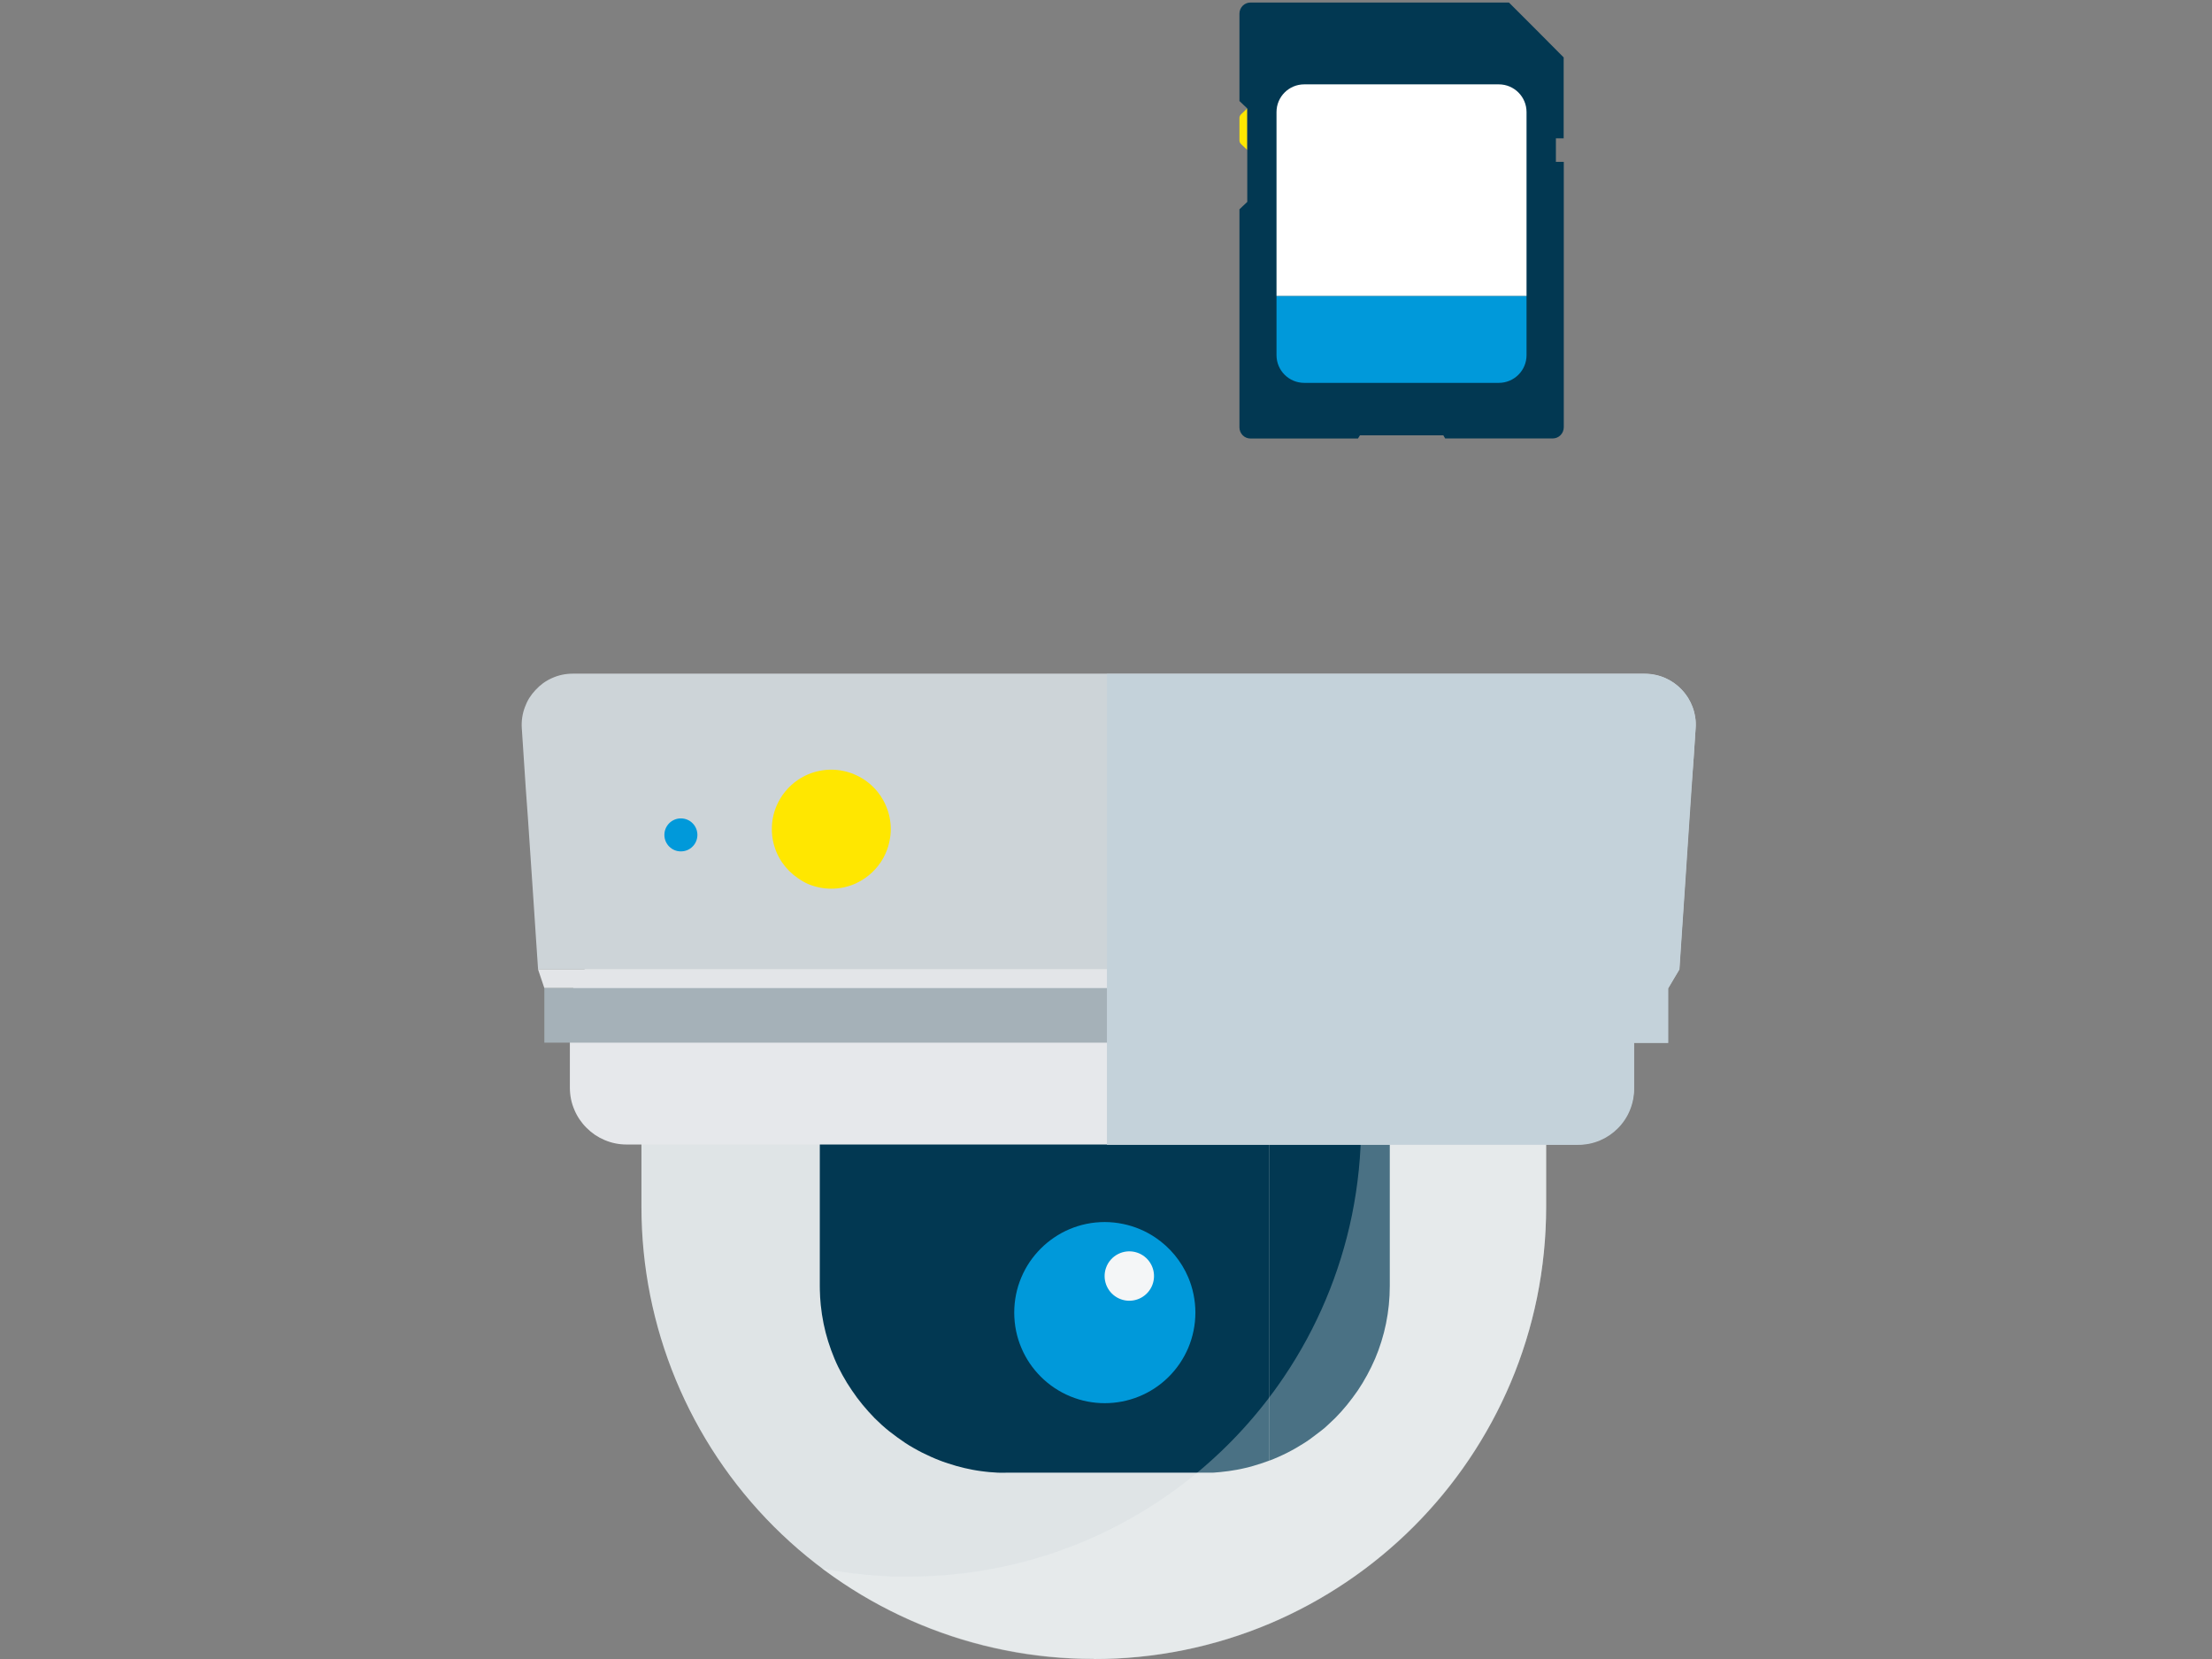 <?xml version="1.0" encoding="UTF-8"?>
<svg width="440px" height="330px" viewBox="0 0 440 330" version="1.1" xmlns="http://www.w3.org/2000/svg" xmlns:xlink="http://www.w3.org/1999/xlink">
    <rect x="0" y="0" width="440" height="330" fill="#808080" stroke="none"/>
    <title>Graphic elements / Icons / Rich icons / camera-memory</title>
    <g id="Graphic-elements-/-Icons-/-Rich-icons-/-camera-memory" stroke="none" stroke-width="1" fill="none" fill-rule="evenodd">
        <g id="Camera-+-Memory" transform="translate(103, 0)" fill-rule="nonzero">
            <g id="Camera" transform="translate(0, 134)">
                <path d="M114.572,195.968 L114.572,195.968 C90.707,195.995 67.81,186.529 50.93,169.657 C34.051,152.785 24.575,129.893 24.592,106.027 L24.592,81.696 L204.553,81.696 L204.553,106.027 C204.553,112.115 203.942,118.189 202.725,124.154 C201.54,129.945 199.783,135.604 197.479,141.047 C188.335,162.618 171.164,179.79 149.593,188.934 C138.511,193.612 126.601,196.015 114.572,196 L114.572,195.968 Z" id="Path" fill="#DFE4E6"></path>
                <path d="M149.451,85.605 L149.451,156.548 C148.912,156.746 148.382,156.928 147.868,157.102 C147.354,157.276 146.784,157.442 146.286,157.592 C145.787,157.743 145.249,157.869 144.703,158.004 C144.157,158.138 143.611,158.249 143.057,158.352 C142.503,158.455 141.949,158.542 141.388,158.621 C140.826,158.7 140.264,158.763 139.694,158.819 C139.267,158.86 138.84,158.906 138.409,158.927 L137.977,158.938 L97.252,158.938 C96.666,158.938 96.089,158.961 95.511,158.938 C94.934,158.914 94.364,158.866 93.794,158.819 C93.225,158.771 92.663,158.692 92.101,158.621 C91.539,158.55 90.985,158.455 90.431,158.352 C89.878,158.249 89.3,158.13 88.786,158.004 C88.271,157.877 87.733,157.743 87.203,157.592 C86.673,157.442 86.167,157.268 85.621,157.102 C85.257,156.991 84.903,156.87 84.556,156.743 L84.038,156.548 C83.424,156.316 82.817,156.064 82.218,155.796 C81.617,155.527 81.016,155.242 80.43,154.95 C79.845,154.657 79.275,154.34 78.705,154.016 C78.136,153.692 77.558,153.351 77.036,152.995 C76.513,152.639 76.015,152.291 75.453,151.888 C74.891,151.484 74.377,151.096 73.871,150.693 C73.364,150.289 72.866,149.862 72.383,149.427 C71.901,148.992 71.434,148.548 70.975,148.09 C70.152,147.246 69.361,146.365 68.601,145.447 C67.841,144.529 67.129,143.574 66.465,142.582 C65.783,141.592 65.152,140.567 64.574,139.512 C63.988,138.46 63.45,137.368 62.991,136.26 C62.532,135.153 62.105,134.013 61.741,132.842 C61.374,131.672 61.067,130.484 60.823,129.282 C60.578,128.071 60.388,126.837 60.261,125.587 C60.159,124.575 60.098,123.56 60.079,122.543 L60.071,121.781 L60.071,85.605 L149.451,85.605 Z M173.449,85.605 L173.449,121.781 C173.45,123.052 173.386,124.322 173.259,125.587 C173.132,126.837 172.943,128.071 172.697,129.282 C172.453,130.484 172.147,131.672 171.779,132.842 C171.422,134.002 171.005,135.143 170.529,136.26 C170.047,137.376 169.516,138.46 168.947,139.512 C168.377,140.565 167.752,141.593 167.087,142.582 C166.402,143.574 165.687,144.529 164.943,145.447 C164.199,146.365 163.408,147.246 162.569,148.09 C162.11,148.548 161.636,148.952 161.153,149.427 C160.67,149.902 160.204,150.289 159.665,150.693 C159.127,151.096 158.581,151.508 158.083,151.888 C157.585,152.267 157.054,152.647 156.501,152.995 C155.947,153.343 155.385,153.692 154.823,154.016 C154.261,154.34 153.684,154.649 153.098,154.95 C152.513,155.25 151.911,155.527 151.31,155.796 C150.709,156.065 150.099,156.319 149.482,156.548 L149.482,156.548 L149.482,85.605 L173.449,85.605 Z" id="Combined-Shape" fill="#023852"></path>
                <path d="M116.764,109.081 C115.544,109.08 114.328,109.202 113.132,109.445 C111.971,109.683 110.837,110.036 109.746,110.497 C108.675,110.949 107.652,111.505 106.692,112.159 C105.734,112.804 104.841,113.541 104.025,114.359 C103.207,115.176 102.467,116.069 101.818,117.025 C101.168,117.99 100.614,119.015 100.164,120.087 C99.699,121.175 99.347,122.307 99.111,123.466 C98.626,125.863 98.626,128.333 99.111,130.73 C99.347,131.889 99.699,133.021 100.164,134.108 C100.615,135.18 101.169,136.205 101.818,137.17 C102.467,138.127 103.207,139.02 104.025,139.837 C104.841,140.655 105.734,141.391 106.692,142.037 C114.943,147.595 126.138,145.417 131.703,137.17 C132.351,136.204 132.907,135.178 133.364,134.108 C133.823,133.019 134.173,131.887 134.409,130.73 C134.905,128.334 134.905,125.862 134.409,123.466 C134.173,122.308 133.823,121.177 133.364,120.087 C131.998,116.875 129.731,114.127 126.837,112.175 C125.873,111.521 124.848,110.965 123.775,110.513 C122.683,110.051 121.549,109.699 120.388,109.461 C119.196,109.213 117.982,109.086 116.764,109.081 Z" id="Path" fill="#0099DA"></path>
                <path d="M167.744,81.696 L167.744,89.609 C167.746,95.7 167.133,101.776 165.916,107.744 C163.553,119.251 158.954,130.182 152.378,139.916 C142.621,154.38 128.878,165.704 112.816,172.515 C107.375,174.818 101.719,176.575 95.931,177.761 C89.945,178.989 83.85,179.61 77.74,179.613 L77.74,179.613 C77.004,179.613 76.268,179.613 75.532,179.613 C74.796,179.613 74.069,179.613 73.341,179.534 C72.613,179.455 71.885,179.455 71.157,179.399 C70.429,179.344 69.717,179.288 68.997,179.217 C68.277,179.146 67.557,179.067 66.844,178.98 L64.708,178.695 L62.588,178.355 C61.883,178.236 61.187,178.109 60.491,177.975 C62.374,179.389 64.31,180.731 66.298,182.002 C68.287,183.274 70.334,184.466 72.439,185.579 C74.549,186.697 76.69,187.728 78.863,188.673 C81.037,189.617 83.271,190.479 85.565,191.26 C87.836,192.051 90.155,192.724 92.505,193.317 C94.855,193.911 97.252,194.409 99.673,194.813 C102.094,195.216 104.555,195.525 107.04,195.73 C109.524,195.936 112.032,196.039 114.572,196.039 L114.572,196.039 C120.664,196.044 126.74,195.432 132.708,194.211 C144.218,191.858 155.15,187.257 164.88,180.673 C179.347,170.92 190.672,157.176 197.479,141.111 C199.783,135.667 201.54,130.008 202.725,124.218 C203.946,118.231 204.559,112.137 204.553,106.027 L204.553,81.696 L167.744,81.696 Z" id="Path" fill="#F4F6F7" opacity="0.3"></path>
                <path d="M210.732,93.66 L21.625,93.66 C20.121,93.663 18.632,93.359 17.249,92.766 C16.579,92.482 15.938,92.135 15.334,91.729 C14.739,91.32 14.182,90.857 13.673,90.344 C13.158,89.834 12.695,89.275 12.288,88.675 C11.879,88.073 11.532,87.431 11.252,86.76 C10.958,86.083 10.735,85.378 10.587,84.655 C10.434,83.908 10.357,83.147 10.357,82.385 L10.357,66.314 C10.355,65.568 10.426,64.823 10.571,64.091 C10.719,63.366 10.942,62.658 11.236,61.978 C11.52,61.309 11.867,60.667 12.272,60.063 C12.683,59.467 13.146,58.908 13.657,58.394 C14.164,57.868 14.721,57.391 15.319,56.97 C15.924,56.565 16.565,56.215 17.233,55.925 C18.618,55.34 20.106,55.038 21.609,55.039 L210.717,55.039 C212.22,55.038 213.708,55.34 215.092,55.925 C215.766,56.214 216.412,56.564 217.023,56.97 C217.623,57.374 218.182,57.835 218.692,58.346 C219.203,58.859 219.664,59.418 220.069,60.016 C220.48,60.618 220.83,61.259 221.114,61.931 C221.401,62.612 221.621,63.319 221.77,64.043 C221.93,64.787 222.008,65.546 222.008,66.306 L222.008,82.377 C222.008,83.14 221.93,83.901 221.77,84.647 C221.621,85.369 221.401,86.074 221.114,86.752 C220.834,87.425 220.483,88.067 220.069,88.667 C219.668,89.268 219.206,89.828 218.692,90.337 C218.182,90.851 217.623,91.315 217.023,91.721 C216.419,92.127 215.778,92.474 215.108,92.758 C213.726,93.351 212.237,93.655 210.732,93.652 L210.732,93.66 Z" id="Path" fill="#E6E8EB"></path>
                <polygon id="Path" fill="#E3E5E8" points="201.396 58.782 193.982 58.782 186.576 58.782 179.162 58.782 171.756 58.782 171.692 58.782 171.629 58.782 171.558 58.782 171.495 58.782 171.431 58.782 171.368 58.782 171.305 58.782 171.234 58.782 170.767 58.782 170.3 58.782 169.833 58.782 169.366 58.782 168.899 58.782 168.425 58.782 167.958 58.782 167.491 58.782 158.059 58.782 148.628 58.782 139.204 58.782 129.772 58.782 120.341 58.782 110.909 58.782 101.485 58.782 92.054 58.782 88.873 58.782 85.692 58.782 82.503 58.782 79.322 58.782 76.142 58.782 72.961 58.782 69.78 58.782 66.599 58.782 66.124 58.782 65.658 58.782 65.191 58.782 64.724 58.782 64.257 58.782 63.782 58.782 63.315 58.782 62.849 58.782 62.785 58.782 62.722 58.782 62.659 58.782 62.588 58.782 62.524 58.782 62.461 58.782 62.398 58.782 62.334 58.782 54.865 58.782 47.404 58.782 39.934 58.782 32.465 58.782 25.352 58.782 18.238 58.782 11.125 58.782 4.012 58.782 4.328 59.723 4.645 60.665 4.961 61.606 5.278 62.54 11.774 62.54 18.262 62.54 24.758 62.54 31.246 62.54 37.742 62.54 44.231 62.54 50.727 62.54 57.215 62.54 57.919 62.54 58.623 62.54 59.328 62.54 60.032 62.54 60.736 62.54 61.44 62.54 62.144 62.54 62.849 62.54 63.315 62.54 63.782 62.54 64.257 62.54 64.724 62.54 65.191 62.54 65.658 62.54 66.124 62.54 66.599 62.54 68.815 62.54 71.038 62.54 73.254 62.54 75.477 62.54 77.692 62.54 79.916 62.54 82.131 62.54 84.355 62.54 94.744 62.54 105.141 62.54 115.53 62.54 125.919 62.54 136.316 62.54 146.705 62.54 157.094 62.54 167.491 62.54 167.958 62.54 168.425 62.54 168.899 62.54 169.366 62.54 169.833 62.54 170.3 62.54 170.767 62.54 171.234 62.54 171.938 62.54 172.642 62.54 173.346 62.54 174.05 62.54 174.755 62.54 175.459 62.54 176.163 62.54 176.867 62.54 183.363 62.54 189.852 62.54 196.348 62.54 202.836 62.54 209.332 62.54 215.82 62.54 222.316 62.54 228.805 62.54 229.081 62.073 229.366 61.606 229.643 61.132 229.92 60.665 230.205 60.19 230.482 59.723 230.759 59.256 231.036 58.782 223.63 58.782 216.216 58.782 208.81 58.782"></polygon>
                <polygon id="Path" fill="#A5B1B8" points="5.278 62.54 33.216 62.54 61.163 62.54 89.102 62.54 117.041 62.54 144.988 62.54 172.927 62.54 200.866 62.54 228.805 62.54 228.805 63.901 228.805 65.254 228.805 66.615 228.805 67.976 228.805 69.329 228.805 70.69 228.805 72.051 228.805 73.404 200.866 73.404 172.927 73.404 144.988 73.404 117.041 73.404 89.102 73.404 61.163 73.404 33.216 73.404 5.278 73.404 5.278 72.051 5.278 70.69 5.278 69.329 5.278 67.976 5.278 66.615 5.278 65.254 5.278 63.901"></polygon>
                <path d="M10.935,0 L224.128,0 C224.846,0.001 225.562,0.075 226.265,0.222 C226.945,0.367 227.608,0.585 228.243,0.87 C228.866,1.147 229.46,1.486 230.015,1.883 C230.567,2.274 231.079,2.72 231.542,3.212 C232,3.7 232.411,4.23 232.769,4.795 C233.126,5.376 233.426,5.991 233.663,6.631 C233.917,7.301 234.1,7.995 234.209,8.704 C234.315,9.413 234.341,10.133 234.288,10.848 L233.892,16.846 L233.418,22.812 L233.014,28.809 L232.626,34.815 L232.231,40.805 L231.835,46.794 L231.431,52.792 L231.044,58.782 L4.027,58.782 L3.624,52.792 L3.228,46.794 L2.825,40.797 L2.421,34.815 L2.018,28.817 L1.582,22.812 L1.187,16.822 L0.791,10.824 C0.698,9.409 0.908,7.99 1.408,6.662 C1.639,6.021 1.936,5.406 2.295,4.827 C2.655,4.261 3.069,3.731 3.529,3.244 C3.988,2.74 4.497,2.284 5.048,1.883 C5.605,1.485 6.201,1.145 6.828,0.87 C7.46,0.585 8.121,0.367 8.799,0.222 C9.501,0.075 10.217,0.001 10.935,0 Z" id="Path" fill="#CDD4D8"></path>
                <path d="M74.195,30.954 C74.194,30.156 74.112,29.361 73.95,28.58 C73.799,27.819 73.568,27.077 73.261,26.364 C72.069,23.502 69.794,21.227 66.931,20.034 C66.219,19.728 65.477,19.497 64.716,19.346 C63.15,19.021 61.534,19.021 59.969,19.346 C59.206,19.498 58.461,19.729 57.745,20.034 C57.044,20.329 56.373,20.692 55.743,21.118 C53.84,22.403 52.351,24.211 51.455,26.325 C51.155,27.04 50.925,27.782 50.766,28.54 C50.452,30.107 50.452,31.721 50.766,33.288 C50.926,34.049 51.157,34.793 51.455,35.511 C51.752,36.212 52.118,36.883 52.547,37.513 C53.396,38.755 54.469,39.829 55.712,40.678 C56.353,41.137 57.04,41.529 57.761,41.849 C58.479,42.147 59.223,42.378 59.984,42.537 C61.551,42.852 63.165,42.852 64.732,42.537 C65.49,42.379 66.232,42.148 66.947,41.849 C69.057,40.947 70.864,39.458 72.154,37.56 C72.58,36.93 72.943,36.26 73.238,35.559 C73.543,34.843 73.774,34.098 73.926,33.335 C74.096,32.552 74.186,31.754 74.195,30.954 L74.195,30.954 Z" id="Path" fill="#FFE700"></path>
                <path d="M32.441,28.793 C32.218,28.79 31.995,28.811 31.776,28.857 C31.565,28.9 31.358,28.963 31.159,29.047 C30.967,29.131 30.781,29.232 30.605,29.347 C30.43,29.466 30.265,29.601 30.115,29.751 C29.818,30.053 29.579,30.407 29.411,30.795 C29.331,30.995 29.267,31.202 29.221,31.412 C29.136,31.849 29.136,32.297 29.221,32.734 C29.267,32.944 29.331,33.151 29.411,33.351 C29.579,33.74 29.818,34.094 30.115,34.395 C30.265,34.545 30.43,34.68 30.605,34.799 C30.781,34.915 30.967,35.015 31.159,35.1 C31.358,35.183 31.565,35.247 31.776,35.29 C31.995,35.335 32.218,35.356 32.441,35.353 C32.878,35.356 33.312,35.269 33.715,35.1 C33.911,35.017 34.099,34.916 34.277,34.799 C34.452,34.682 34.613,34.547 34.759,34.395 C34.909,34.248 35.044,34.086 35.163,33.913 C35.282,33.736 35.383,33.548 35.464,33.351 C35.551,33.153 35.614,32.946 35.654,32.734 C35.748,32.298 35.748,31.848 35.654,31.412 C35.614,31.2 35.551,30.993 35.464,30.795 C35.383,30.598 35.282,30.41 35.163,30.234 C35.044,30.06 34.909,29.899 34.759,29.751 C34.613,29.6 34.452,29.464 34.277,29.347 C34.099,29.23 33.911,29.129 33.715,29.047 C33.312,28.877 32.878,28.791 32.441,28.793 L32.441,28.793 Z" id="Path" fill="#0099DA"></path>
                <path d="M224.16,0.055 L117.184,0.055 L117.184,93.715 L210.986,93.715 C212.46,93.722 213.92,93.426 215.274,92.845 C216.587,92.287 217.78,91.481 218.787,90.471 C219.292,89.971 219.745,89.423 220.14,88.833 C220.544,88.244 220.886,87.616 221.161,86.958 C221.446,86.29 221.663,85.596 221.81,84.885 C221.963,84.156 222.04,83.414 222.039,82.669 L222.039,73.467 L228.836,73.467 L228.836,62.603 L229.121,62.129 L229.398,61.662 L229.675,61.195 L229.952,60.72 L230.229,60.253 L230.514,59.779 L230.791,59.312 L231.068,58.845 L231.471,52.847 L231.875,46.85 L232.278,40.86 L232.674,34.862 L233.077,28.865 L233.481,22.875 L233.884,16.877 L234.28,10.888 C234.338,10.159 234.315,9.427 234.209,8.704 C234.109,8.016 233.94,7.34 233.702,6.686 C233.465,6.046 233.166,5.431 232.808,4.85 C231.732,3.106 230.155,1.727 228.282,0.894 C227.644,0.621 226.978,0.417 226.296,0.285 C225.595,0.132 224.878,0.055 224.16,0.055 Z" id="Path" fill="#C4D2DA" style="mix-blend-mode: multiply;"></path>
                <path d="M119.478,115.411 C121.585,114.38 124.126,114.982 125.547,116.848 C126.968,118.714 126.872,121.323 125.318,123.08 C123.765,124.837 121.186,125.25 119.161,124.068 C117.135,122.886 116.228,120.437 116.994,118.22 C117.416,116.991 118.31,115.981 119.478,115.411 Z" id="Path" fill="#F4F6F7"></path>
            </g>
            <path d="M145.101,29.829 L144.493,29.255 L143.884,28.682 C143.776,28.579 143.688,28.455 143.627,28.319 C143.57,28.182 143.543,28.035 143.545,27.886 L143.545,23.521 C143.543,23.369 143.571,23.218 143.627,23.077 C143.691,22.942 143.778,22.819 143.884,22.714 L144.493,22.14 L145.101,21.567 L145.101,29.829 L145.101,29.829 Z" id="Path" fill="#FFE700"></path>
            <path d="M208.035,27.477 L208.035,11.421 L202.617,5.968 L197.152,0.503 L145.745,0.503 C145.161,0.502 144.6,0.733 144.188,1.147 C143.775,1.564 143.544,2.128 143.545,2.715 L143.545,20.093 L144.317,20.83 L145.101,21.567 L145.101,40.162 L144.317,40.899 L143.545,41.636 L143.545,85.016 C143.546,85.603 143.777,86.165 144.188,86.584 C144.6,86.998 145.161,87.229 145.745,87.228 L167.124,87.228 L167.312,86.912 L167.511,86.596 L184.104,86.596 L184.28,86.9 L184.467,87.216 L205.847,87.216 C206.431,87.218 206.991,86.986 207.403,86.572 C207.819,86.156 208.054,85.593 208.059,85.004 L208.059,32.193 L206.49,32.193 L206.49,27.512 L208.059,27.512 L208.035,27.477 Z" id="Path" fill="#023852"></path>
            <path d="M195.139,76.157 L156.429,76.157 C153.385,76.157 150.917,73.69 150.917,70.646 L150.917,58.862 L200.651,58.862 L200.651,70.646 C200.651,73.69 198.183,76.157 195.139,76.157 L195.139,76.157 Z" id="Path" fill="#0099DA"></path>
            <path d="M200.651,58.862 L150.917,58.862 L150.917,22.293 C150.917,19.249 153.385,16.781 156.429,16.781 L195.139,16.781 C198.183,16.781 200.651,19.249 200.651,22.293 L200.651,58.862 Z" id="Path" fill="#FFFFFF"></path>
        </g>
    </g>
</svg>